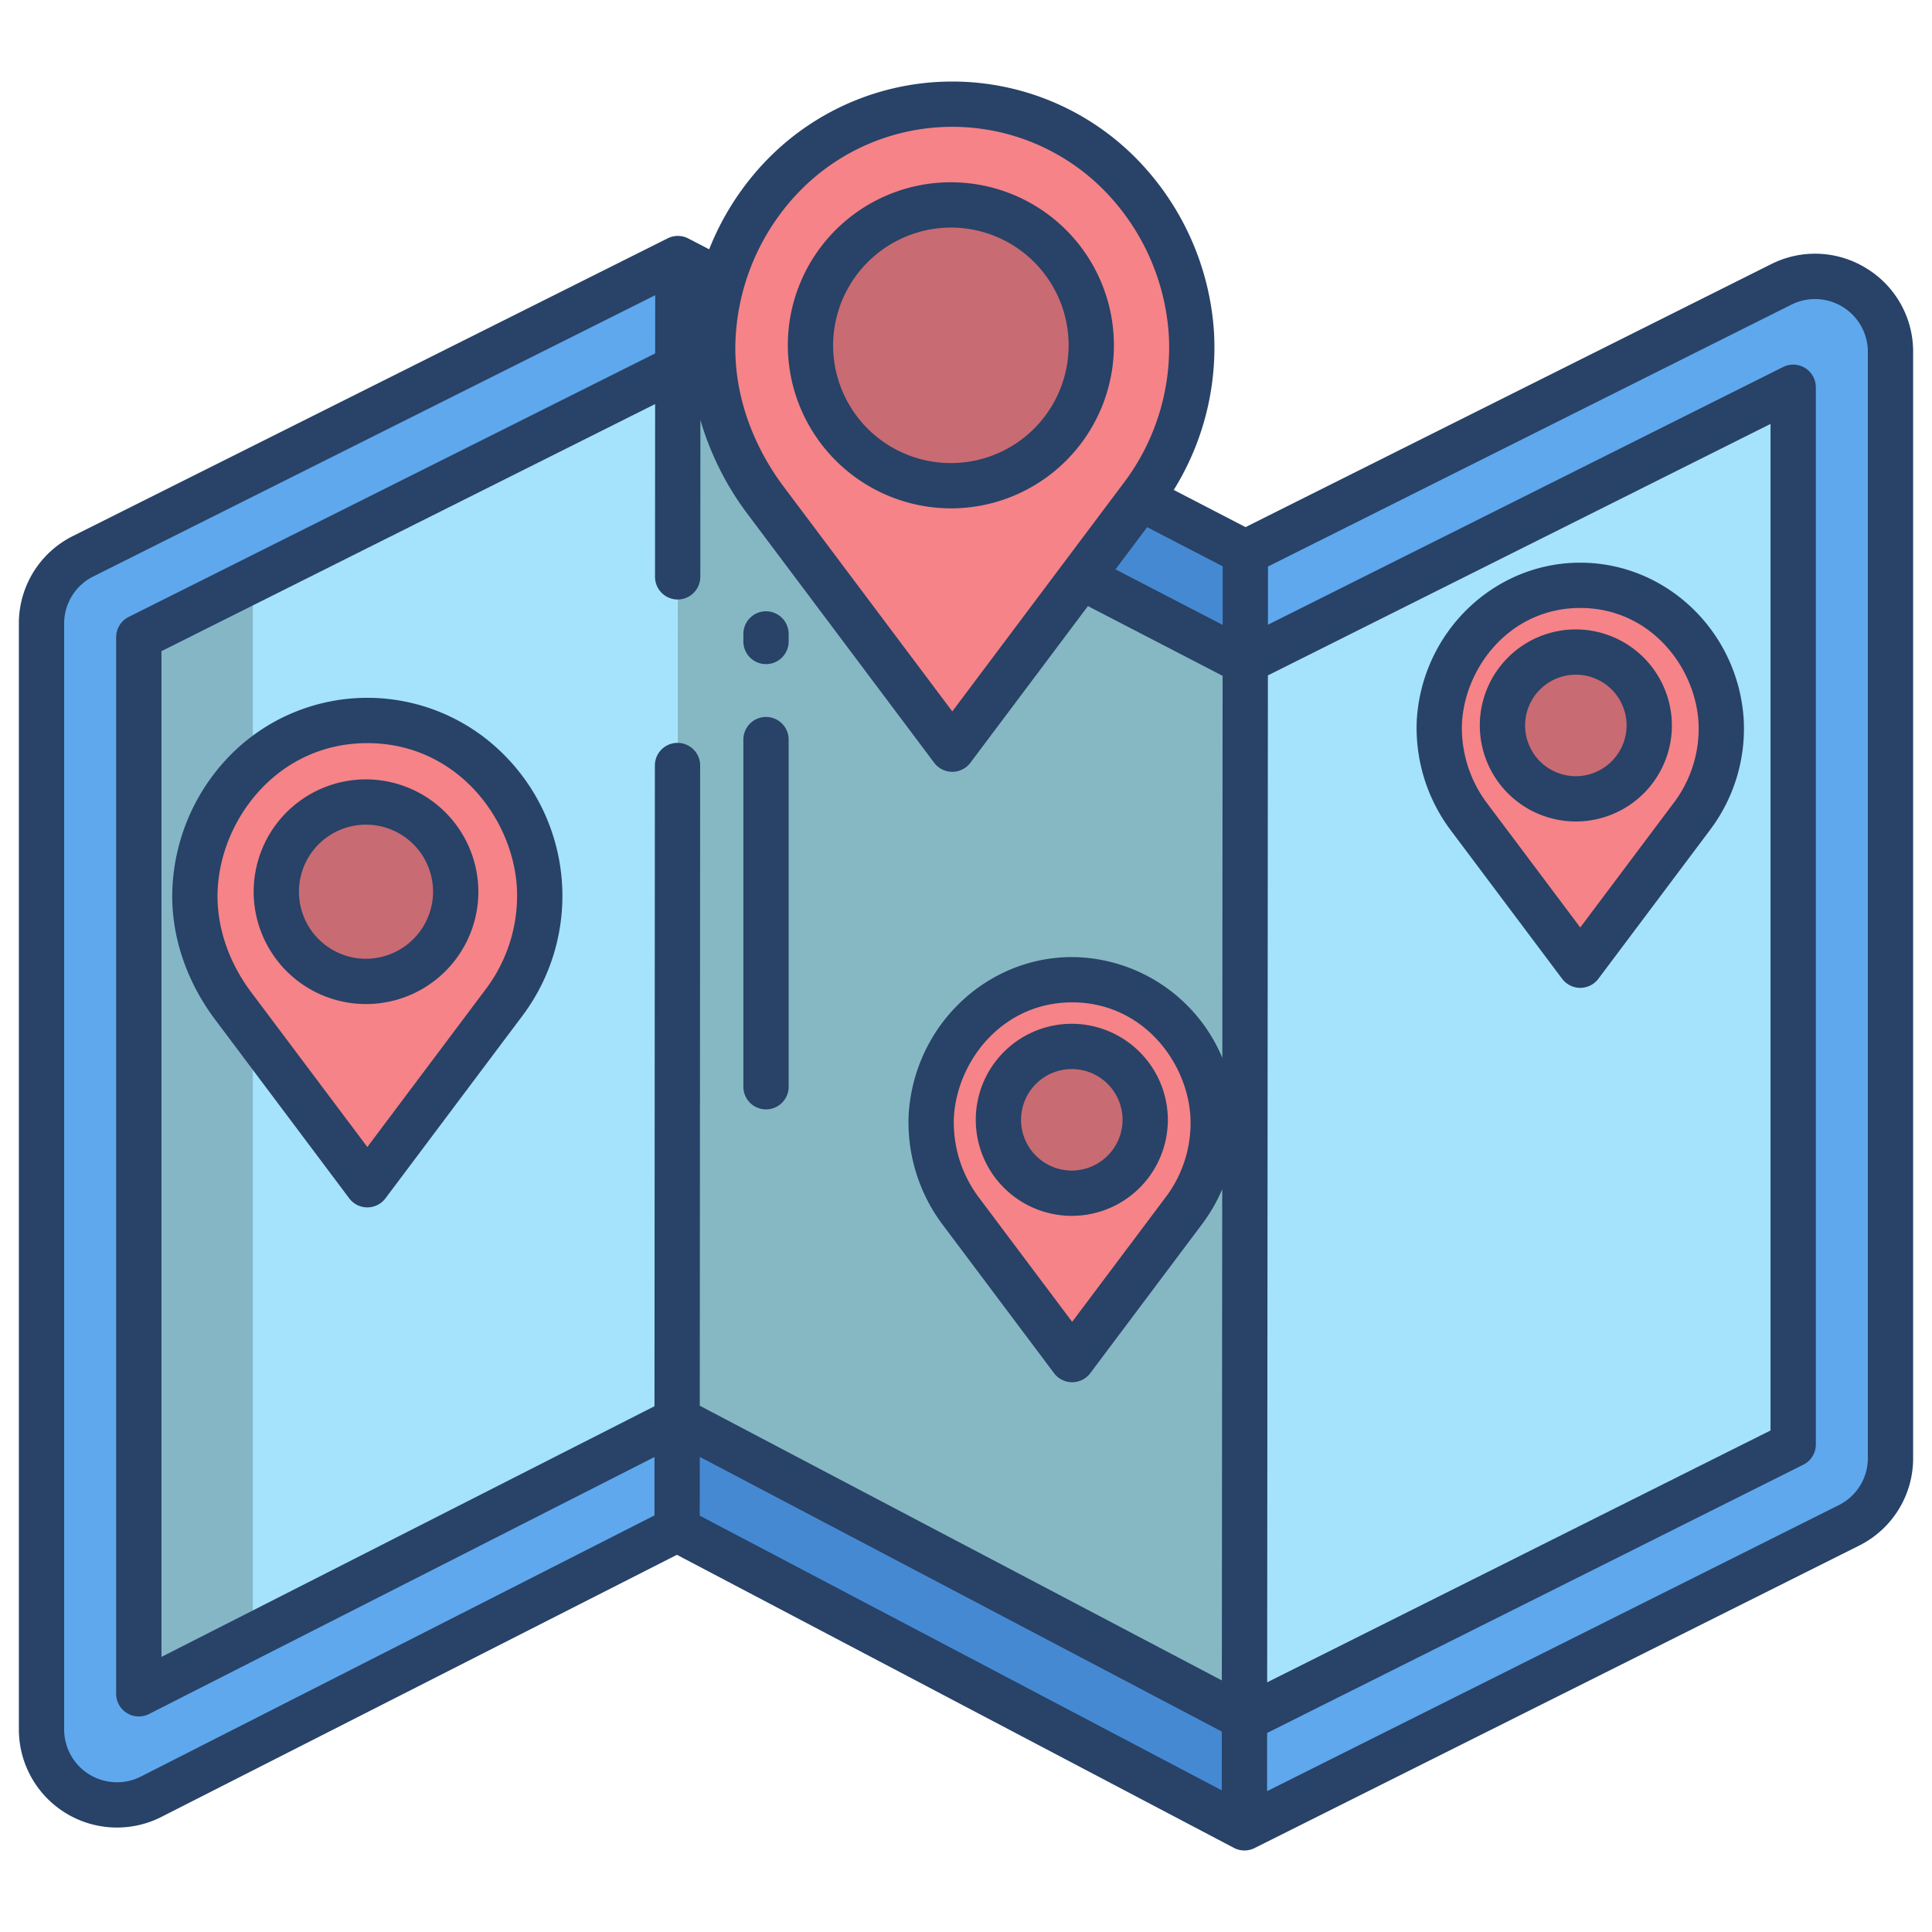 <svg id="Layer_1" height="512" viewBox="0 0 512 512" width="512" xmlns="http://www.w3.org/2000/svg" data-name="Layer 1"><path d="m475.21 102.63v280.17l-145.13 72.61-.28-.15.21-279.99z" fill="#a5e2fb"/><path d="m329.8 455.26-.02 29.13-150.34-79.11.02-28.94.18-.09z" fill="#4689d3"/><path d="m179.64 68.52-.02 29.03-.18-.09-142.65 71.4v280.02l142.67-72.54-.02 28.94-139.38 70.87a20 20 0 0 1 -29.06-17.83v-293.04a20 20 0 0 1 11.05-17.88z" fill="#5fa8ed"/><path d="m501 93.26v293.12a20 20 0 0 1 -11.05 17.88l-160.17 80.13.02-29.13.28.15 145.13-72.61v-280.17l-145.2 72.64.02-28.85 142.02-71.05a20 20 0 0 1 28.95 17.89z" fill="#5fa8ed"/><path d="m179.64 68.52-.02 29.03 150.21 77.81.18-.09.02-28.85z" fill="#4689d3"/><path d="m329.83 175.36-150.21-77.81-.16 278.79.18-.09 150.16 79.01.21-279.99z" fill="#86b8c4"/><path d="m179.62 97.55-.16 278.79-142.67 72.54v-280.02l142.65-71.4z" fill="#a5e2fb"/><path d="m315.73 88.43c-2.1-32.25-27.87-60.82-63.37-60.82-30.31 0-53.52 20.83-60.97 47a65.983 65.983 0 0 0 -2.4 13.82 60.484 60.484 0 0 0 .77 14.38 69.7 69.7 0 0 0 12.65 29.14l49.95 66.59 49.9-66.51.06-.08a65.408 65.408 0 0 0 13.41-43.52z" fill="#f58387"/><path d="m456.11 190.94a38.651 38.651 0 0 1 -7.9 25.63l-29.43 39.22-29.42-39.22a39.2 39.2 0 0 1 -7.9-25.63c1.24-19 16.42-35.82 37.32-35.82s36.09 16.82 37.33 35.82z" fill="#f58387"/><path d="m321.45 295.45a38.556 38.556 0 0 1 -7.89 25.63l-29.43 39.23-29.42-39.23a39.107 39.107 0 0 1 -7.9-25.63c1.24-18.99 16.42-35.82 37.32-35.82s36.09 16.83 37.32 35.82z" fill="#f58387"/><path d="m252.1 54.31a37.205 37.205 0 1 1 -37.31 37.2 37.258 37.258 0 0 1 37.31-37.2z" fill="#c96b72"/><path d="m283.98 277.31a19.45 19.45 0 1 1 -19.5 19.45 19.478 19.478 0 0 1 19.5-19.45z" fill="#c96b72"/><path d="m417.56 172.8a19.445 19.445 0 1 1 -19.51 19.45 19.478 19.478 0 0 1 19.51-19.45z" fill="#c96b72"/><path d="m37 168.86v280.02l30-15.253v-279.791z" fill="#85b6c6"/><path d="m142.96 234.71a47.119 47.119 0 0 1 -9.65 31.33l-35.96 47.93-35.96-47.93c-6.63-9.06-10.41-20.01-9.66-31.33 1.52-23.21 20.07-43.78 45.62-43.78s44.1 20.57 45.61 43.78z" fill="#f58387"/><path d="m96.93 212.54a23.77 23.77 0 1 1 -23.85 23.77 23.808 23.808 0 0 1 23.85-23.77z" fill="#c96b72"/><g fill="#284268"><path d="m494.667 71.141a25.832 25.832 0 0 0 -25.3-1.134l-139.29 69.684-19.021-9.853a71.54 71.54 0 0 0 10.665-41.8 72.261 72.261 0 0 0 -20.9-46.348 68.5 68.5 0 0 0 -96.912 0 72.044 72.044 0 0 0 -15.969 24.376l-5.54-2.873a6 6 0 0 0 -5.445-.037l-157.593 78.877a25.857 25.857 0 0 0 -14.362 23.25v293.034a26 26 0 0 0 37.784 23.177l136.606-69.455 147.6 77.664a5.994 5.994 0 0 0 5.479.056l160.169-80.13a25.858 25.858 0 0 0 14.362-23.253v-293.117a25.832 25.832 0 0 0 -12.333-22.118zm-299.685 17.676a60.271 60.271 0 0 1 17.423-38.656 56.5 56.5 0 0 1 79.918 0 60.229 60.229 0 0 1 17.42 38.6 59.516 59.516 0 0 1 -12.22 39.581l-45.158 60.192-45.117-60.134c-8.811-12.044-13.168-26.1-12.266-39.583zm-21.544 312.783-136.093 69.2a14 14 0 0 1 -20.345-12.483v-293.034a13.925 13.925 0 0 1 7.733-12.52l148.9-74.526-.01 15.425-139.523 69.832a6 6 0 0 0 -3.315 5.365v280.02a6 6 0 0 0 8.72 5.349l133.939-68.1zm150.349 72.86-138.349-72.8.01-15.578 138.35 72.8zm.144-194.114a43.528 43.528 0 0 0 -39.8-26.712c-22.769 0-41.792 18.2-43.313 41.514a45.186 45.186 0 0 0 9.09 29.537l29.423 39.221a6 6 0 0 0 9.6 0l29.384-39.171a44.462 44.462 0 0 0 5.587-9.572l-.1 130.166-138.353-72.8.1-169.655a6 6 0 0 0 -12-.008l-.1 169.8-130.66 66.434v-266.534l130.826-65.481-.027 45.782a6 6 0 0 0 12 .008l.025-41.578a77.568 77.568 0 0 0 11.992 24.25l49.96 66.59a6 6 0 0 0 9.6 0l31.149-41.519 35.692 18.488zm-15.174 37.137-24.623 32.824-24.642-32.848a33.123 33.123 0 0 1 -6.691-21.615c.969-14.849 12.954-30.21 31.333-30.21s30.366 15.366 31.331 30.158a32.616 32.616 0 0 1 -6.708 21.691zm15.259-151.883-28.4-14.712 8.391-11.183 20.021 10.371zm11.99 13.384 133.205-66.64v266.748l-133.4 66.74zm158.994 207.392a13.925 13.925 0 0 1 -7.736 12.521l-151.478 75.782.012-15.425 142.1-71.089a6 6 0 0 0 3.315-5.366v-280.17a6 6 0 0 0 -8.685-5.366l-136.51 68.295.011-15.425 138.709-69.4a14 14 0 0 1 20.262 12.526z"/><path d="m203 162a6 6 0 0 0 -6 6v2a6 6 0 0 0 12 0v-2a6 6 0 0 0 -6-6z"/><path d="m203 190a6 6 0 0 0 -6 6v92a6 6 0 0 0 12 0v-92a6 6 0 0 0 -6-6z"/><path d="m252.1 134.722a43.208 43.208 0 1 0 -43.319-43.208 43.312 43.312 0 0 0 43.319 43.208zm0-74.416a31.208 31.208 0 1 1 -31.319 31.208 31.3 31.3 0 0 1 31.319-31.208z"/><path d="m133.42 199.881a50.992 50.992 0 0 0 -72.141 0 53.687 53.687 0 0 0 -15.531 34.433c-.806 12.121 3.029 24.644 10.84 35.324l35.961 47.931a6 6 0 0 0 9.6 0l35.923-47.881a52.928 52.928 0 0 0 -4.651-69.807zm-4.91 62.556-31.161 41.534-31.119-41.471c-6.105-8.349-9.127-18.075-8.508-27.393 1.223-18.764 16.381-38.171 39.627-38.171s38.4 19.407 39.624 38.118a41.189 41.189 0 0 1 -8.463 27.383z"/><path d="m96.925 206.542a29.771 29.771 0 1 0 29.843 29.771 29.84 29.84 0 0 0 -29.843-29.771zm0 47.542a17.771 17.771 0 1 1 17.843-17.771 17.827 17.827 0 0 1 -17.843 17.771z"/><path d="m283.982 271.314a25.45 25.45 0 1 0 25.508 25.45 25.507 25.507 0 0 0 -25.508-25.45zm0 38.9a13.45 13.45 0 1 1 13.508-13.449 13.493 13.493 0 0 1 -13.508 13.448z"/><path d="m418.784 149.116c-22.769 0-41.793 18.2-43.312 41.515a45.191 45.191 0 0 0 9.09 29.536l29.422 39.221a6 6 0 0 0 9.6 0l29.386-39.171a44.611 44.611 0 0 0 9.123-29.667c-1.515-23.234-20.538-41.434-43.309-41.434zm24.624 63.849-24.624 32.824-24.641-32.847a33.149 33.149 0 0 1 -6.692-21.616c.968-14.85 12.953-30.21 31.333-30.21s30.366 15.363 31.331 30.161a32.6 32.6 0 0 1 -6.707 21.688z"/><path d="m417.56 166.8a25.45 25.45 0 1 0 25.506 25.449 25.507 25.507 0 0 0 -25.506-25.449zm0 38.9a13.45 13.45 0 1 1 13.506-13.45 13.494 13.494 0 0 1 -13.506 13.45z"/></g></svg>